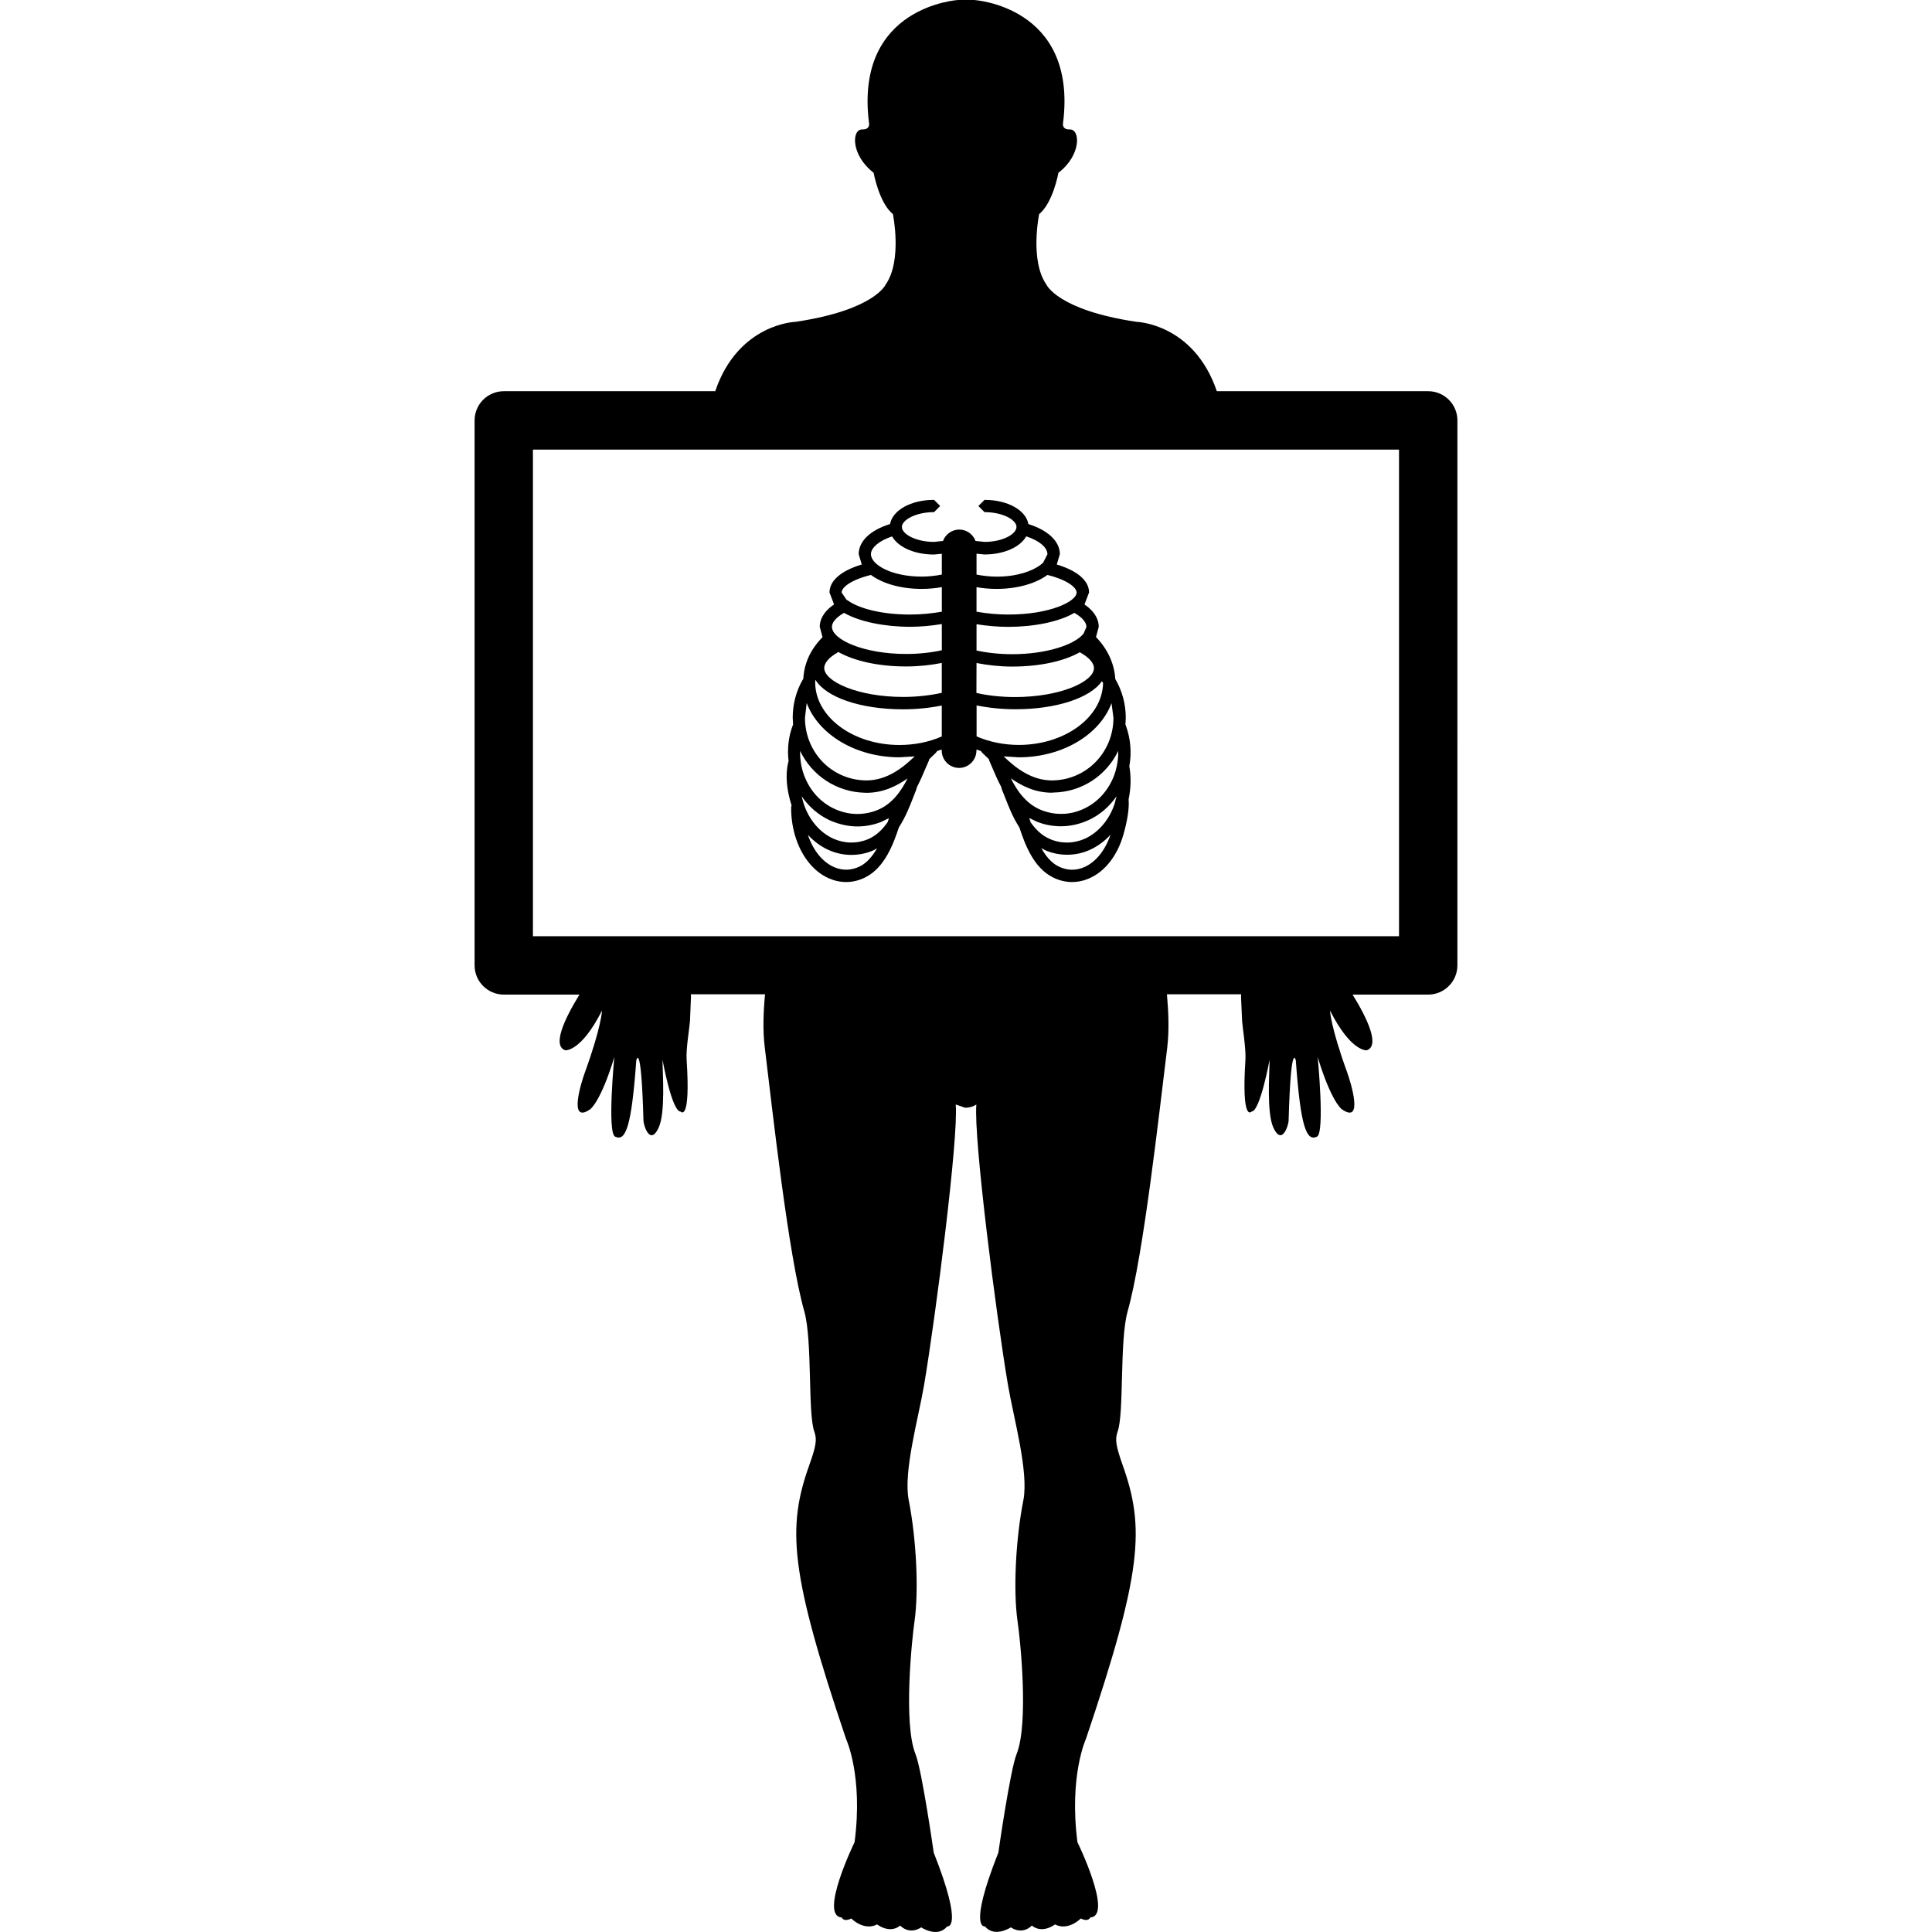 <?xml version="1.0" encoding="iso-8859-1"?>
<!-- Generator: Adobe Illustrator 16.0.0, SVG Export Plug-In . SVG Version: 6.00 Build 0)  -->
<!DOCTYPE svg PUBLIC "-//W3C//DTD SVG 1.1//EN" "http://www.w3.org/Graphics/SVG/1.1/DTD/svg11.dtd">
<svg version="1.1" id="Capa_1" xmlns="http://www.w3.org/2000/svg" xmlns:xlink="http://www.w3.org/1999/xlink" x="0px" y="0px"
	 width="206.315px" height="206.315px" viewBox="0 0 206.315 206.315" style="enable-background:new 0 0 206.315 206.315;"
	 xml:space="preserve">
<g>
	<g>
		<path d="M84.488,86.164c-0.019,1.011,0.119,2.01,0.387,2.975c0.63,2.214,1.958,3.916,3.629,4.652
			c0.606,0.268,1.23,0.399,1.86,0.399c0.691,0,1.388-0.167,2.043-0.5c2.083-1.035,3.011-3.617,3.581-5.331
			c0.715-1.102,1.178-2.295,1.522-3.179l0.347-0.892l0.064-0.244c0.359-0.685,0.648-1.361,0.877-1.909l0.386-0.886l0.058-0.186
			l0.685-0.66l0.161-0.207l0.475-0.155v0.101c0,1.022,0.828,1.863,1.857,1.863c1.023,0,1.854-0.841,1.854-1.863v-0.101l0.472,0.155
			l0.162,0.207l0.688,0.66l0.055,0.186l0.387,0.892c0.231,0.542,0.512,1.206,0.883,1.891l0.062,0.256l0.358,0.892
			c0.348,0.883,0.798,2.083,1.517,3.179c0.566,1.714,1.485,4.296,3.58,5.331c0.646,0.332,1.353,0.5,2.034,0.5
			c0.64,0,1.254-0.131,1.863-0.399c1.681-0.737,2.996-2.438,3.629-4.652c0.438-1.534,0.634-2.807,0.561-3.772v-0.024
			c0.243-1.148,0.28-2.326,0.079-3.492l-0.006-0.013c0.273-1.479,0.134-2.999-0.39-4.415l-0.024-0.024l0.036-0.755
			c0-1.458-0.39-2.892-1.12-4.134c-0.098-1.626-0.804-3.185-2.059-4.482l0.293-1.093c0-0.636-0.28-1.534-1.522-2.387l0.487-1.278
			c0-1.255-1.242-2.326-3.447-2.987l0.329-1.105c0-1.376-1.278-2.561-3.361-3.215c-0.256-1.474-2.21-2.582-4.686-2.582l-0.654,0.655
			l0.654,0.654c1.945,0,3.395,0.816,3.419,1.571l-0.012,0.024v0.082c-0.109,0.722-1.517,1.501-3.407,1.501l-0.959-0.101
			c-0.262-0.703-0.935-1.215-1.735-1.215c-0.798,0-1.477,0.512-1.738,1.215l-0.953,0.101c-1.958,0-3.438-0.84-3.438-1.596
			c0-0.743,1.474-1.583,3.438-1.583l0.648-0.654l-0.648-0.655c-2.475,0-4.433,1.108-4.701,2.582
			c-2.098,0.648-3.349,1.827-3.349,3.215l0.329,1.105c-2.208,0.661-3.447,1.732-3.447,2.987l0.487,1.278
			c-1.23,0.84-1.529,1.732-1.529,2.387l0.299,1.105c-0.816,0.834-1.416,1.757-1.745,2.78c-0.189,0.548-0.274,1.124-0.314,1.69
			l-0.061,0.076c-0.7,1.221-1.065,2.63-1.065,4.046l0.036,0.743c-0.493,1.257-0.636,2.606-0.475,3.934l-0.037,0.079
			c-0.326,1.354-0.189,2.913,0.356,4.634L84.488,86.164z M115.811,92.588c-0.914,0.405-1.876,0.387-2.783-0.07
			c-0.785-0.387-1.37-1.13-1.826-1.945l0.432,0.231c0.743,0.316,1.535,0.472,2.314,0.472c0.84,0,1.674-0.167,2.466-0.536
			c0.81-0.371,1.547-0.91,2.174-1.602C118.021,90.811,117.029,92.043,115.811,92.588z M119.02,85.854
			c-0.566,1.696-1.724,3.048-3.154,3.703c-1.188,0.536-2.521,0.563-3.721,0.052c-0.907-0.38-1.559-1.047-2.095-1.815l-0.036-0.137
			l-0.104-0.302l0.858,0.408c0.815,0.323,1.668,0.472,2.521,0.472c0.993,0,1.985-0.219,2.923-0.642
			c1.23-0.554,2.241-1.44,3.021-2.557L119.02,85.854z M119.416,80.185c0.013,0.874-0.128,1.739-0.426,2.582
			c-0.621,1.659-1.791,2.944-3.312,3.629c-1.407,0.648-2.984,0.686-4.427,0.131c-1.645-0.636-2.637-2.064-3.307-3.416
			c1.181,0.841,2.643,1.541,4.384,1.541l0.134-0.016C115.555,84.594,118.162,82.791,119.416,80.185z M118.904,76.644
			c0,3.678-2.85,6.622-6.467,6.695h-0.109c-2.21,0-3.928-1.388-5.151-2.566l1.62,0.098c4.694,0,8.658-2.448,9.9-5.779
			L118.904,76.644z M104.281,59.129l0.847,0.082c2.098,0,3.827-0.798,4.46-1.934c1.383,0.448,2.266,1.179,2.266,1.915l-0.463,0.901
			l-0.256,0.213c-0.907,0.7-2.569,1.272-4.704,1.272c-0.742,0-1.471-0.088-2.149-0.219V59.129z M104.281,62.7
			c0.686,0.127,1.428,0.188,2.149,0.188c2.256,0,4.205-0.594,5.423-1.492c2.033,0.5,3.117,1.312,3.117,1.879
			c0,0.953-2.837,2.351-7.295,2.351c-1.187,0-2.341-0.119-3.395-0.305V62.7z M104.281,66.661c1.072,0.167,2.22,0.28,3.395,0.28
			c2.655,0,5.383-0.511,7.052-1.495c0.828,0.472,1.291,1.008,1.291,1.507l-0.305,0.706l-0.024,0.024l-0.036,0.049
			c-0.975,1.124-3.897,2.128-7.563,2.128c-1.339,0-2.643-0.137-3.809-0.393V66.661z M104.281,70.802
			c1.185,0.231,2.481,0.38,3.809,0.38c2.984,0,5.554-0.587,7.216-1.529c0.956,0.518,1.517,1.142,1.517,1.69
			c0,1.452-3.593,3.093-8.422,3.093c-1.442,0-2.867-0.149-4.131-0.436L104.281,70.802L104.281,70.802z M104.281,75.329
			c1.285,0.262,2.701,0.411,4.132,0.411c4.438,0,8.001-1.215,9.256-2.987l0.127,0.174c-0.066,3.653-4.067,6.622-8.999,6.622
			c-1.583,0-3.146-0.317-4.509-0.911v-3.309H104.281z M91.829,92.519c-0.904,0.444-1.866,0.475-2.776,0.07
			c-1.227-0.545-2.22-1.778-2.78-3.437c0.63,0.679,1.358,1.229,2.177,1.602c0.792,0.362,1.625,0.539,2.463,0.539
			c0.786,0,1.571-0.149,2.32-0.469l0.43-0.231C93.193,91.389,92.614,92.12,91.829,92.519z M94.84,87.656l-0.042,0.125
			c-0.53,0.767-1.2,1.446-2.083,1.827c-1.211,0.511-2.527,0.484-3.729-0.052c-1.434-0.649-2.582-1.995-3.154-3.703L85.6,85.029
			c0.779,1.118,1.802,2.015,3.029,2.582c0.928,0.405,1.933,0.643,2.926,0.643c0.853,0,1.702-0.155,2.518-0.472l0.855-0.414
			L94.84,87.656z M95.263,57.283c0.648,1.136,2.368,1.934,4.472,1.934l0.84-0.082v2.22c-0.679,0.137-1.416,0.219-2.155,0.219
			c-3.194,0-5.414-1.26-5.414-2.396C93.007,58.474,93.899,57.737,95.263,57.283z M93.007,61.396
			c1.215,0.907,3.161,1.492,5.414,1.492c0.733,0,1.464-0.067,2.155-0.188v2.621c-1.053,0.186-2.207,0.305-3.397,0.305
			c-3.112,0-5.407-0.673-6.528-1.422l-0.268-0.174l-0.505-0.755C89.877,62.728,90.867,61.92,93.007,61.396z M90.133,65.446
			c1.671,0.965,4.402,1.488,7.045,1.488c1.178,0,2.326-0.118,3.397-0.292v2.798c-1.172,0.256-2.469,0.396-3.809,0.396
			c-4.54,0-7.925-1.535-7.925-2.908C88.842,66.448,89.32,65.912,90.133,65.446z M89.402,69.708l0.107-0.091
			c1.666,0.947,4.247,1.553,7.252,1.553c1.322,0,2.619-0.137,3.809-0.375v3.191c-1.267,0.283-2.688,0.438-4.135,0.438
			c-4.813,0-8.418-1.647-8.418-3.094C88.026,70.802,88.51,70.214,89.402,69.708z M87.076,72.592
			c1.135,1.863,4.777,3.154,9.359,3.154c1.434,0,2.844-0.144,4.135-0.405v3.304c-1.37,0.605-2.923,0.91-4.527,0.91
			c-4.957,0-8.991-3.005-8.991-6.695L87.076,72.592z M86.147,75.073c1.242,3.337,5.207,5.797,9.901,5.797l1.629-0.098
			c-1.236,1.19-2.944,2.566-5.146,2.566h-0.112c-3.623-0.073-6.458-3.017-6.458-6.695L86.147,75.073z M92.389,84.657l0.137,0.006
			c1.754,0,3.206-0.7,4.39-1.54c-0.673,1.352-1.666,2.786-3.303,3.416c-1.449,0.554-3.021,0.505-4.442-0.137
			c-1.513-0.679-2.698-1.963-3.304-3.617c-0.313-0.841-0.444-1.721-0.423-2.594C86.695,82.791,89.302,84.594,92.389,84.657z"/>
		<path d="M152.516,41.777h-22.572c-2.466-7.24-8.58-7.41-8.58-7.41c-8.451-1.258-9.627-3.988-9.627-3.988
			c-1.79-2.576-0.767-7.515-0.767-7.515c1.485-1.211,2.058-4.414,2.058-4.414c2.467-1.897,2.345-4.658,1.212-4.628
			c-0.919,0.024-0.712-0.734-0.712-0.734C115.068,0.643,104.007,0,104.007,0h-1.69c0,0-11.063,0.643-9.523,13.088
			c0,0,0.207,0.758-0.715,0.734c-1.136-0.03-1.242,2.731,1.214,4.628c0,0,0.573,3.203,2.058,4.414c0,0,1.023,4.938-0.767,7.515
			c0,0-1.172,2.73-9.627,3.988c0,0-6.117,0.164-8.58,7.41H53.799c-1.72,0-3.118,1.395-3.118,3.118v58.199
			c0,1.712,1.397,3.118,3.118,3.118h8.081c-1.684,2.722-2.911,5.505-1.501,5.949c0,0,1.684,0.164,3.909-4.25
			c0,0-0.046,1.698-1.833,6.625c-0.344,0.925-1.833,5.602,0.579,3.915c0,0,1.111-0.768,2.569-5.571c0,0-0.779,8.086,0.083,8.5
			c1.132,0.548,1.75-1.047,2.262-8.142c0,0,0.524-2.283,0.768,6.449c0.012,0.45,0.679,2.697,1.602,0.779
			c0.773-1.607,0.432-5.864,0.432-7.295c0,0,0.996,5.529,1.924,5.529c0,0,1.099,1.284,0.648-5.578
			c-0.073-1.12,0.313-3.422,0.362-4.092l0.106-2.631l-0.019-0.219h7.925c-0.177,1.937-0.25,3.848-0.03,5.65
			c0.865,7.088,2.53,22.244,4.226,28.217c0.88,3.094,0.356,10.9,1.072,12.849c0.313,0.841,0.152,1.62-0.536,3.544
			c-2.393,6.71-2.089,11.436,3.915,29.24c0,0,1.848,3.945,0.917,11.039c0,0-3.833,7.886-1.376,8.044c0,0,0.198,0.524,1.023,0.11
			c0,0,1.328,1.369,2.761,0.633c0,0,1.328,1.054,2.463,0.122c0,0,0.917,1.047,2.244,0.194c0,0,1.741,1.17,2.771-0.104
			c0,0,1.839,0.408-1.437-7.885c0,0-1.251-8.793-1.945-10.517c-1.315-3.282-0.384-12.251-0.104-14.182
			c0.459-3.209,0.216-8.695-0.618-12.933c-0.6-3.033,1.042-8.77,1.641-12.301c1.251-7.429,3.684-26.378,3.379-29.952l1.008,0.347
			c0.731,0,1.193-0.347,1.193-0.347c-0.307,3.574,2.119,22.523,3.377,29.952c0.597,3.52,2.234,9.256,1.645,12.301
			c-0.841,4.25-1.084,9.736-0.621,12.933c0.292,1.942,1.211,10.899-0.104,14.182c-0.688,1.711-1.946,10.517-1.946,10.517
			c-3.282,8.293-1.434,7.885-1.434,7.885c1.026,1.248,2.765,0.104,2.765,0.104c1.327,0.853,2.24-0.194,2.24-0.194
			c1.146,0.932,2.473-0.122,2.473-0.122c1.425,0.736,2.758-0.633,2.758-0.633c0.822,0.414,1.018-0.11,1.018-0.11
			c2.472-0.158-1.376-8.044-1.376-8.044c-0.914-7.094,0.913-11.039,0.913-11.039c6.004-17.805,6.309-22.53,3.909-29.24
			c-0.676-1.937-0.847-2.703-0.536-3.544c0.719-1.942,0.195-9.743,1.072-12.849c1.692-5.973,3.361-21.141,4.237-28.217
			c0.207-1.803,0.135-3.727-0.036-5.65h7.928l-0.018,0.219l0.115,2.631c0.049,0.67,0.42,2.983,0.359,4.092
			c-0.444,6.862,0.651,5.578,0.651,5.578c0.913,0,1.925-5.529,1.925-5.529c0,1.431-0.342,5.688,0.426,7.295
			c0.913,1.918,1.596-0.329,1.607-0.779c0.244-8.732,0.768-6.449,0.768-6.449c0.512,7.095,1.133,8.689,2.265,8.142
			c0.853-0.414,0.073-8.5,0.073-8.5c1.455,4.804,2.569,5.571,2.569,5.571c2.412,1.687,0.914-2.99,0.585-3.915
			c-1.79-4.921-1.839-6.625-1.839-6.625c2.223,4.414,3.909,4.25,3.909,4.25c1.413-0.444,0.183-3.239-1.498-5.949h8.074
			c1.717,0,3.118-1.406,3.118-3.118V44.896C155.634,43.172,154.233,41.777,152.516,41.777z M149.399,99.978H56.911V48.013h92.488
			V99.978L149.399,99.978z"/>
	</g>
</g>
<g>
</g>
<g>
</g>
<g>
</g>
<g>
</g>
<g>
</g>
<g>
</g>
<g>
</g>
<g>
</g>
<g>
</g>
<g>
</g>
<g>
</g>
<g>
</g>
<g>
</g>
<g>
</g>
<g>
</g>
</svg>

